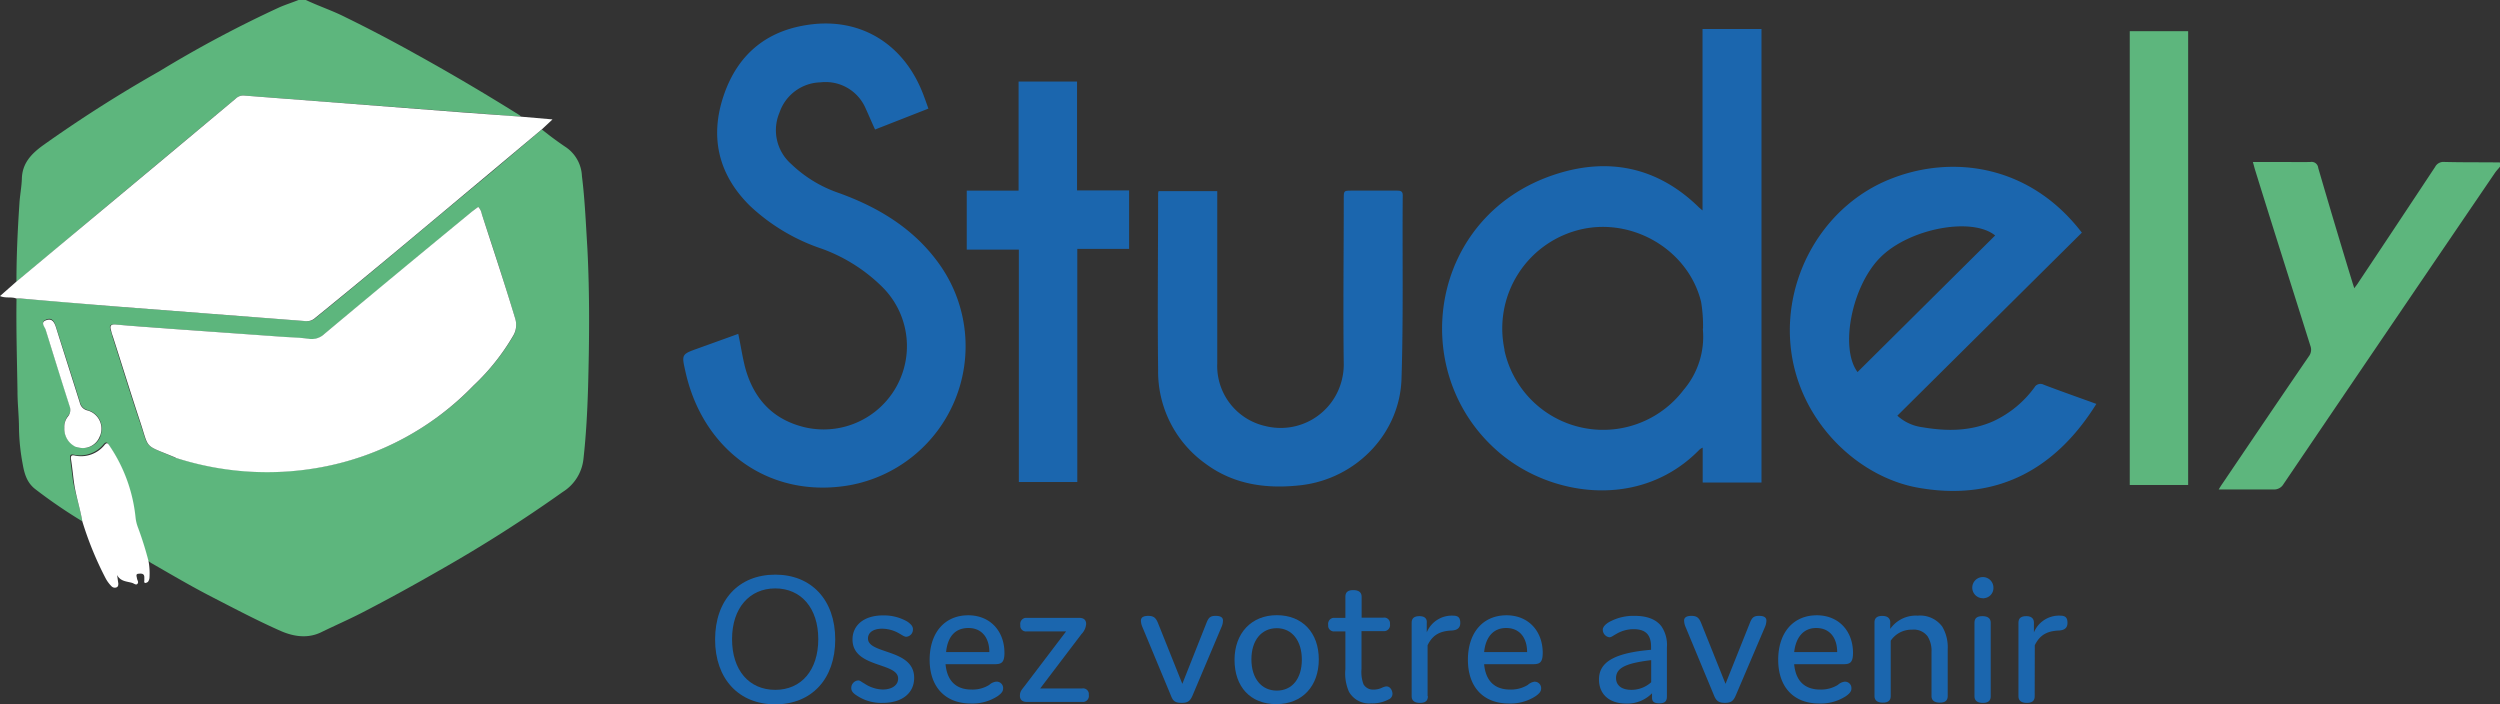 <svg xmlns="http://www.w3.org/2000/svg" viewBox="0 0 690.08 194.42"><rect x="0" y="0" width="690.08" height="194.42" fill="#333333" stroke="none"/><defs><style>.cls-1{fill:#5db67d;}.cls-2{fill:#fff;}.cls-3{fill:#1b66ae;}</style></defs><g id="Calque_2" data-name="Calque 2"><g id="Calque_1-2" data-name="Calque 1"><g id="Calque_2-2" data-name="Calque 2"><g id="Calque_1-2-2" data-name="Calque 1-2"><g id="icone"><path class="cls-1" d="M84.43,0C88,1.7,91.75,2.92,95.35,4.75,102,8,108.57,11.46,115,15.05c9.56,5.29,19,10.86,28.21,16.62a2.12,2.12,0,0,1,.61.54L128.1,31,67.41,26.38a2.94,2.94,0,0,0-2.31.81C51,38.93,37,50.66,22.85,62.46Q13.7,70.19,4.54,77.78c0-7.19.34-14.37.82-21.56.13-2.31.61-4.61.68-7,.13-4.13,2.57-6.71,5.69-9A370.79,370.79,0,0,1,44,19.67,325.77,325.77,0,0,1,77.17,2c1.7-.74,3.46-1.28,5.22-2h2Z"/><path class="cls-1" d="M22.72,143.9a140.23,140.23,0,0,1-12.89-8.81c-2.44-1.83-3.12-4.41-3.59-7.12a58.47,58.47,0,0,1-1-9.7c0-3.46-.41-6.78-.41-10.17-.13-8.55-.4-17.16-.27-25.71H5.76L30.92,84.5l53.51,4.13a3.29,3.29,0,0,0,2.71-.88C103.21,74.73,119,61.3,135,48.08l14.58-12.34c2.17,1.76,4.48,3.46,6.78,5a10.15,10.15,0,0,1,4.27,7.86c.82,6.58,1.09,13.23,1.5,19.87.67,12.82.54,25.64.2,38.39-.2,6.64-.54,13.29-1.29,19.93a12.26,12.26,0,0,1-5.7,9,392.25,392.25,0,0,1-33.9,21.57c-7.19,4.13-14.45,8.13-21.84,11.93-3.59,1.83-7.32,3.46-10.92,5.22s-7.46,1.29-11.19-.34C71,171.3,64.76,168,58.52,164.79c-5.69-2.92-11.19-6.17-16.75-9.36-.34-.2-.61-.47-1-.68-.81-3.12-1.83-6.24-2.91-9.29a12.64,12.64,0,0,1-.68-2.85A43.76,43.76,0,0,0,30.11,123c-.34-.62-.61-1.36-1.49-.41a8.35,8.35,0,0,1-8.28,2.91c-.88-.2-1.08.21-1,1l.81,6.31C20.89,136.65,22.11,140.17,22.72,143.9ZM132,57.1l-1.63,1.29C116.71,69.65,103.15,81,89.51,92.23a5,5,0,0,1-4.27,1.35c-2.24-.34-4.54-.34-6.85-.54L47.54,90.8c-5.22-.4-10.51-.74-15.74-1.22-1.49-.13-1.69.34-1.28,1.63A14.27,14.27,0,0,1,31,92.84c2.51,7.8,4.88,15.66,7.53,23.46s.88,6.24,9.76,10a.61.61,0,0,0,.34.07,83.47,83.47,0,0,0,40.22,2.51,78.31,78.31,0,0,0,41.84-22.38,63.18,63.18,0,0,0,11-13.77,6,6,0,0,0,.55-4.68c-2.92-9.69-6-19.26-9.23-28.89A3.6,3.6,0,0,0,132,57.1Zm-114.2,61a5.2,5.2,0,0,0,3.39,5.22,5.05,5.05,0,0,0,6.51-2.78v-.2a5.33,5.33,0,0,0-2.85-6.92c-.27-.06-.47-.2-.75-.27a2.78,2.78,0,0,1-2-2.1c-2.17-7-4.41-13.9-6.65-20.89-.61-1.9-1.35-2.57-2.84-1.9s-.21,1.77,0,2.58c2.1,7,4.4,14,6.57,21a2.59,2.59,0,0,1-.4,2.92A4.77,4.77,0,0,0,17.77,118.13Z"/><path class="cls-2" d="M149.53,35.74,134.81,48.08C119,61.3,103.15,74.66,87,87.75a3.39,3.39,0,0,1-2.72.88L30.79,84.5C22.45,83.82,14,83.14,5.7,82.39H4.48c-1.36-.54-2.92,0-4.48-.67l4.54-4L22.85,62.46Q44,44.86,65.1,27.19a2.94,2.94,0,0,1,2.31-.81l60.69,4.68,15.8,1.15,8.61.75Z"/><path class="cls-2" d="M22.72,143.9c-.61-3.66-1.83-7.19-2.31-10.85-.27-2-.47-4.2-.81-6.31-.14-.81.13-1.22,1-1a8.33,8.33,0,0,0,8.27-2.92c.81-1,1.08-.13,1.49.41a43,43,0,0,1,7.05,19.53,10.94,10.94,0,0,0,.68,2.85A94.19,94.19,0,0,1,41,154.89a19,19,0,0,1,.27,4.41,2.21,2.21,0,0,1-.41,1.28,1.37,1.37,0,0,1-.74.34c-.34,0-.34-.4-.28-.67v-.89c0-1-.67-1.08-1.49-1-1,0-.61.74-.54,1.28s.54,1,.14,1.5-1-.14-1.56-.27c-1.5-.41-3.19-.41-4.07-2.17.13.74.2,1.56.34,2.3,0,.48,0,.95-.55,1.15a1.27,1.27,0,0,1-1.28-.27,9.32,9.32,0,0,1-1.7-2.3A92.47,92.47,0,0,1,22.72,143.9Z"/><path class="cls-2" d="M132,57.1a3.63,3.63,0,0,1,1,2c3.12,9.63,6.31,19.19,9.23,28.89a5.87,5.87,0,0,1-.61,4.74,61.49,61.49,0,0,1-11,13.77,78.1,78.1,0,0,1-41.77,22.44,82.33,82.33,0,0,1-40.15-2.5.5.5,0,0,1-.27-.14c-8.88-3.73-7.12-2-9.77-10s-5-15.66-7.52-23.46a14.34,14.34,0,0,1-.48-1.63c-.4-1.22-.13-1.76,1.29-1.63,5.22.48,10.51.82,15.73,1.22L78.53,93c2.3.14,4.61.2,6.85.54a5.05,5.05,0,0,0,4.13-1.35q20.35-17,40.83-33.84Z"/><path class="cls-2" d="M17.77,118.13a4.51,4.51,0,0,1,1-3.18,2.85,2.85,0,0,0,.41-2.92c-2.24-7-4.41-14-6.58-21-.2-.75-1.49-2,0-2.58s2.24,0,2.85,1.9c2.17,6.92,4.41,13.9,6.58,20.82a2.8,2.8,0,0,0,2,2.1,5.21,5.21,0,0,1,3.8,6.37,3.07,3.07,0,0,1-.27.75,5,5,0,0,1-6.37,3H21A5.43,5.43,0,0,1,17.77,118.13Z"/></g><g id="nom"><path class="cls-1" d="M690.08,46c-.41.54-.88,1-1.29,1.56q-29.29,43-58.46,86.05a3,3,0,0,1-2.78,1.5H612.43c.41-.68.75-1.22,1.09-1.7,7.93-11.73,15.86-23.46,23.8-35.06a3,3,0,0,0,.41-2.92c-5.09-16.2-10.24-32.34-15.26-48.55-.21-.68-.34-1.29-.61-2.17h7.52c2.78,0,5.63.07,8.41,0a1.82,1.82,0,0,1,2.11,1.63q4.68,16.07,9.56,32l.4,1.22c.48-.68.89-1.16,1.16-1.63q10.58-15.87,21.16-31.87a2.56,2.56,0,0,1,2.44-1.36c5.15.14,10.3.07,15.46.14V46Z"/><path class="cls-3" d="M486.16,133.19H470v-9.63a3.71,3.71,0,0,0-.88.54c-16.34,16.82-41.77,13.09-56.22,0C388.3,102,394.75,59.74,428.86,48.28c14.85-5,28.62-2.3,40.14,9l.95.81V8h16.28V133.19ZM470.09,90.8a40.5,40.5,0,0,0-.54-7.52c-3.46-14-18.31-23.06-32.62-20.08a28.06,28.06,0,0,0-21.64,33.3v.27a27.88,27.88,0,0,0,49.44,10.85,22.6,22.6,0,0,0,5.29-17Z"/><path class="cls-3" d="M574.66,64.22l-50.93,50.52a12.59,12.59,0,0,0,6.92,3.19c6.71,1.15,13.29,1.15,19.66-1.7a29.35,29.35,0,0,0,11.26-9.29,1.91,1.91,0,0,1,2.58-.74h0c4.81,1.83,9.63,3.52,14.51,5.29-10.72,17.22-26.58,27.05-48.89,23.19-17.23-2.92-33.71-18.92-35.54-39.54-1.76-19.59,9.7-38.79,27.87-45.84C538.85,42.72,560.21,45.37,574.66,64.22ZM550.72,65c-6.31-5.16-23.46-2-31.53,5.9s-11.4,25.22-6.45,31.8Z"/><path class="cls-3" d="M203.78,92.16c.68,3.12,1.09,6,1.83,9,2.31,8.82,7.67,14.72,16.69,16.82a23,23,0,0,0,21.29-38.72,46,46,0,0,0-16.68-10.58A53.86,53.86,0,0,1,207.1,56.9c-8.81-8.62-11.25-19.06-7.32-30.59s12.14-18.17,24.35-19.6c13.83-1.62,25.36,5.63,30.58,19,.54,1.36,1,2.71,1.56,4.27l-14.72,5.77c-.94-2-1.76-4-2.64-5.9a12,12,0,0,0-12.41-7.12,12.27,12.27,0,0,0-11.33,8.34,12.42,12.42,0,0,0,3.19,14.17,35.61,35.61,0,0,0,13.09,8c11.33,4.07,21.29,10.18,28.21,20.21a39,39,0,0,1-25.16,60.49c-21.77,3.8-40.42-9.29-45.3-31.39-1.08-4.75-1.08-4.75,3.46-6.38Z"/><path class="cls-3" d="M319.81,52.76H336V100.3a17,17,0,0,0,13.22,17.29,17.38,17.38,0,0,0,21.16-12.68h0a17.41,17.41,0,0,0,.54-4.21c-.2-15.25,0-30.44,0-45.7,0-2.38,0-2.38,2.24-2.38h12.55c.95,0,1.49.21,1.49,1.29-.14,16.89.2,33.77-.34,50.66-.47,15.19-12.61,27.6-27.74,29.36-9.49,1.09-18.58-.13-26.44-6a31.25,31.25,0,0,1-13-25.91c-.2-16.14,0-32.28,0-48.42A2.24,2.24,0,0,1,319.81,52.76Z"/><path class="cls-3" d="M281.23,68.9H266.85V52.62h14.31V22.51H297.3V52.56h14.37V68.7h-14.3v64.35H281.23Z"/><path class="cls-1" d="M587.88,8.61H604V133.87H587.88Z"/></g><path class="cls-3" d="M214,158.62c10,0,16.55,7,16.55,17.9s-6.51,17.9-16.55,17.9-16.61-7-16.61-17.9S203.92,158.62,214,158.62Zm0,31.8c7.19,0,11.87-5.42,11.87-14s-4.75-14-11.87-14-11.93,5.43-11.93,14,4.68,14,11.93,14Z"/><path class="cls-3" d="M235.32,176.52c0-4,3.25-6.65,8.4-6.65a13,13,0,0,1,6.72,1.7c1.08.75,1.56,1.36,1.56,2.1a2,2,0,0,1-1.83,2.1c-.48,0-.95-.33-1.9-.88a9.58,9.58,0,0,0-4.75-1.35c-2.51,0-3.93,1.08-3.93,2.71,0,4.41,12.75,2.78,12.75,10.85,0,4.27-3.39,6.92-8.68,6.92a12.12,12.12,0,0,1-7.12-2c-1.09-.68-1.56-1.29-1.56-2.1a2.08,2.08,0,0,1,1.9-2.1c.54,0,.88.4,1.76.88a9.56,9.56,0,0,0,5,1.63c2.51,0,4.27-1.16,4.27-3C248,182.76,235.32,184.45,235.32,176.52Z"/><path class="cls-3" d="M276.89,190.08c0,.75-.48,1.36-1.56,2.11a12.77,12.77,0,0,1-7.33,2c-7.12,0-11.39-4.61-11.39-12.07s4.14-12.28,10.65-12.28c6.1,0,10,4.41,10,10.38,0,2.85-1,3.12-2.78,3.12H261c.41,4.41,2.71,7,7.19,7a8.7,8.7,0,0,0,4.88-1.29,3.34,3.34,0,0,1,1.83-.88,1.78,1.78,0,0,1,2,1.83ZM261.15,180h11.94c0-3.87-2-6.65-5.77-6.65s-5.76,2.51-6.17,6.65Z"/><path class="cls-3" d="M283.46,174.28a1.57,1.57,0,0,1-1.83-1.35v-.48a1.69,1.69,0,0,1,1.43-1.9h14.85c1.29,0,1.9.61,1.9,1.7a4.47,4.47,0,0,1-1.29,2.78l-11.39,15h11.59a1.6,1.6,0,0,1,1.83,1.35v.48a1.67,1.67,0,0,1-1.42,1.9h-15.6c-1.29,0-2-.55-2-1.7s.41-1.56,1.36-2.78l11.39-15Z"/><path class="cls-3" d="M333,172c.61-1.55,1.08-2,2.58-2s2,.54,2,1.29a4.48,4.48,0,0,1-.34,1.63l-8,18.92c-.68,1.62-1.29,2.17-3.05,2.17-2,0-2.44-.61-3.05-2.17l-7.87-18.92a4.8,4.8,0,0,1-.34-1.63c0-.75.54-1.29,2-1.29s2.11.48,2.72,2l6.71,16.76Z"/><path class="cls-3" d="M352.43,169.81c7.05,0,11.6,4.81,11.6,12.2s-4.55,12.35-11.73,12.35-11.53-4.82-11.53-12.21S345.45,169.81,352.43,169.81Zm0,20.82c4.27,0,6.92-3.33,6.92-8.55s-2.71-8.68-6.92-8.68-7,3.32-7,8.61S348.23,190.63,352.43,190.63Z"/><path class="cls-3" d="M384.37,191.51a1.68,1.68,0,0,1-1.08,1.56,9.49,9.49,0,0,1-4.75,1.08,6.4,6.4,0,0,1-6.17-3.18,12.46,12.46,0,0,1-1-6.24V174.28h-2.91a1.61,1.61,0,0,1-1.84-1.35v-.48a1.69,1.69,0,0,1,1.36-1.9h3.39v-5.83c0-1.22.68-1.83,2.17-1.83s2.31.61,2.31,1.83v5.77h6a1.6,1.6,0,0,1,1.83,1.35v.48a1.66,1.66,0,0,1-1.42,1.89h-6.44v10.45a9.7,9.7,0,0,0,.54,4.2,3,3,0,0,0,2.78,1.49,5.31,5.31,0,0,0,2.24-.47,4.39,4.39,0,0,1,1.22-.41C383.9,189.41,384.37,190.83,384.37,191.51Z"/><path class="cls-3" d="M394.14,192.19c0,1.22-.68,1.83-2.17,1.83s-2.31-.61-2.31-1.83V171.91c0-1.22.68-1.83,2.17-1.83s2.1.74,2,1.83v2.64a7.47,7.47,0,0,1,7.25-4.61c1.49,0,2,.61,2,2s-.82,2-2.31,2.1c-3.39.13-5.36,1.29-6.71,4.07v14Z"/><path class="cls-3" d="M425.4,190.08c0,.75-.48,1.36-1.56,2.11a12.76,12.76,0,0,1-7.32,2c-7.13,0-11.33-4.61-11.33-12.07s4.14-12.28,10.65-12.28c6.1,0,10,4.41,10,10.38,0,2.85-1,3.12-2.78,3.12H409.67c.4,4.41,2.71,7,7.18,7a8.87,8.87,0,0,0,4.89-1.29,3.34,3.34,0,0,1,1.83-.88A1.78,1.78,0,0,1,425.4,190.08ZM409.67,180h11.86c0-3.87-2-6.65-5.76-6.65C412.24,173.33,410.07,175.84,409.67,180Z"/><path class="cls-3" d="M450.9,173.67a9.42,9.42,0,0,0-4.82,1.36c-.88.47-1.29.88-1.83.88a2.12,2.12,0,0,1-1.83-2.1c0-.61.48-1.29,1.56-2A13.82,13.82,0,0,1,451.3,170c3.39,0,5.9,1,7.33,2.92a9.09,9.09,0,0,1,1.49,5.76v13.56c0,1.29-.54,1.9-2.1,1.9-1.29,0-2-.4-2-1.49v-1.29a9.59,9.59,0,0,1-7.12,2.85c-4.75,0-7.53-2.64-7.53-6.65,0-4.81,4.21-7.32,14.38-8.2v-.68C455.78,175.37,454.42,173.67,450.9,173.67Zm-4.82,13.5c0,1.83,1.29,3.25,4.27,3.25a8.11,8.11,0,0,0,5.43-2.1v-6.1c-6.65.81-9.7,2-9.7,4.95Z"/><path class="cls-3" d="M483,172c.61-1.55,1.09-2,2.58-2s2,.54,2,1.29a4.47,4.47,0,0,1-.33,1.63l-8.07,18.92c-.68,1.62-1.29,2.17-3.06,2.17s-2.44-.61-3.05-2.17l-7.86-18.92a4.58,4.58,0,0,1-.34-1.63c0-.75.54-1.29,2-1.29s2.1.48,2.71,2l6.72,16.76Z"/><path class="cls-3" d="M511.05,190.08c0,.75-.48,1.36-1.56,2.11a12.77,12.77,0,0,1-7.33,2c-7.12,0-11.32-4.61-11.32-12.07s4.14-12.28,10.65-12.28c6.1,0,10,4.41,10,10.38,0,2.85-1,3.12-2.71,3.12H495.25c.4,4.41,2.71,7,7.19,7a8.86,8.86,0,0,0,4.88-1.29,3.34,3.34,0,0,1,1.83-.88,1.76,1.76,0,0,1,1.9,1.83ZM495.25,180h11.87c0-3.87-2-6.65-5.77-6.65C497.89,173.33,495.72,175.84,495.25,180Z"/><path class="cls-3" d="M521.76,171.91v1.69a8.62,8.62,0,0,1,7.6-3.66,7.56,7.56,0,0,1,6.78,3.05,11.22,11.22,0,0,1,1.49,6.24v12.89c0,1.22-.68,1.83-2.17,1.83s-2.3-.61-2.3-1.83V179.91a7.42,7.42,0,0,0-1.09-4.27,4.75,4.75,0,0,0-4.27-1.83,6.89,6.89,0,0,0-5.9,3.05v15.26c0,1.22-.68,1.83-2.17,1.83s-2.31-.61-2.31-1.83V171.84c0-1.22.68-1.83,2.17-1.83S521.83,170.76,521.76,171.91Z"/><path class="cls-3" d="M547.33,165.13a2.92,2.92,0,1,1,2.92-2.92,2.82,2.82,0,0,1-2.72,2.92A.12.12,0,0,1,547.33,165.13Zm2.17,27.06c0,1.22-.68,1.83-2.17,1.83s-2.31-.61-2.31-1.83V171.91c0-1.22.68-1.83,2.17-1.83s2.31.61,2.31,1.83Z"/><path class="cls-3" d="M561.64,192.19c0,1.22-.68,1.83-2.17,1.83s-2.31-.61-2.31-1.83V171.91c0-1.22.68-1.83,2.17-1.83s2.1.74,2.1,1.83v2.64a7.49,7.49,0,0,1,7.26-4.61c1.49,0,2,.61,2,2s-.82,2-2.31,2.1c-3.39.13-5.36,1.29-6.71,4.07Z"/></g></g></g></g></svg>